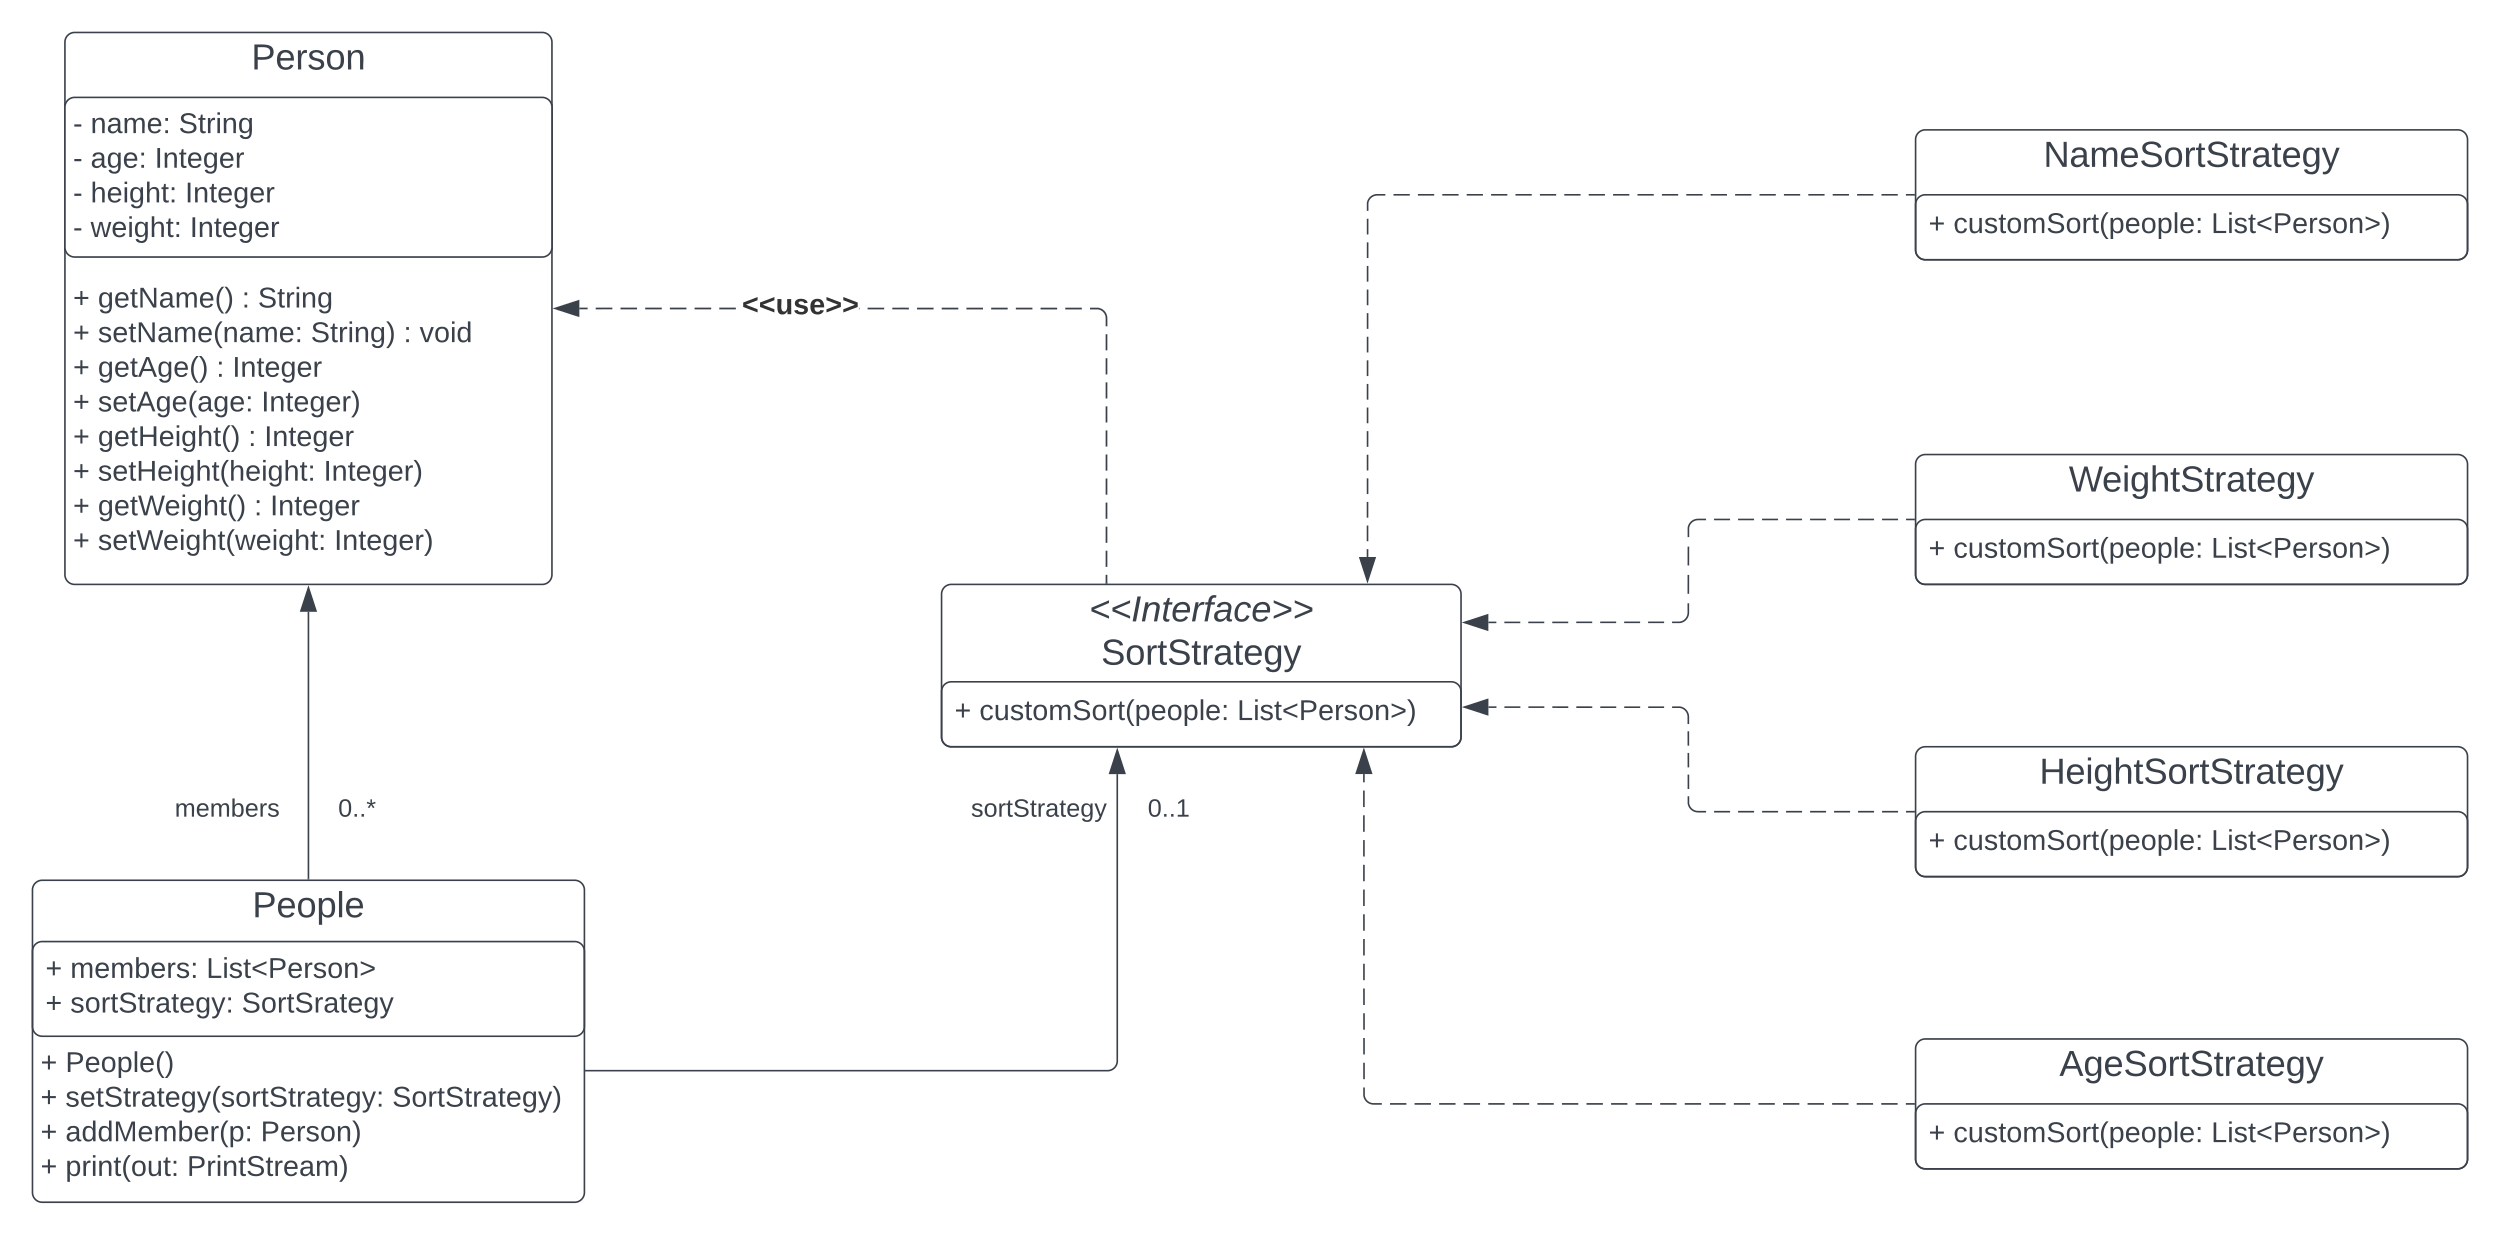 <svg xmlns="http://www.w3.org/2000/svg" xmlns:xlink="http://www.w3.org/1999/xlink" xmlns:lucid="lucid" width="1540" height="760.58"><g transform="translate(-160 -100)" lucid:page-tab-id="0_0"><path d="M0 0h1870.87v1322.83H0z" fill="#fff"/><path d="M200 166a6 6 0 0 1 6-6h288a6 6 0 0 1 6 6v86.33a6 6 0 0 1-6 6H206a6 6 0 0 1-6-6z" stroke="#3a414a" fill-opacity="0"/><path d="M200 126a6 6 0 0 1 6-6h288a6 6 0 0 1 6 6v328a6 6 0 0 1-6 6H206a6 6 0 0 1-6-6z" stroke="#3a414a" fill="#fff"/><use xlink:href="#a" transform="matrix(1,0,0,1,205,125) translate(109.846 17.778)"/><path d="M200 166a6 6 0 0 1 6-6h288a6 6 0 0 1 6 6v86.33a6 6 0 0 1-6 6H206a6 6 0 0 1-6-6z" stroke="#3a414a" fill="#fff"/><path d="M200 166a6 6 0 0 1 6-6h288a6 6 0 0 1 6 6v86.33a6 6 0 0 1-6 6H206a6 6 0 0 1-6-6z" stroke="#000" stroke-opacity="0" fill="#fff" fill-opacity="0"/><use xlink:href="#b" transform="matrix(1,0,0,1,205,165) translate(0 17.003)"/><use xlink:href="#c" transform="matrix(1,0,0,1,205,165) translate(10.815 17.003)"/><use xlink:href="#d" transform="matrix(1,0,0,1,205,165) translate(65.086 17.003)"/><use xlink:href="#b" transform="matrix(1,0,0,1,205,165) translate(0 38.337)"/><use xlink:href="#e" transform="matrix(1,0,0,1,205,165) translate(10.815 38.337)"/><use xlink:href="#f" transform="matrix(1,0,0,1,205,165) translate(50.321 38.337)"/><use xlink:href="#b" transform="matrix(1,0,0,1,205,165) translate(0 59.67)"/><use xlink:href="#g" transform="matrix(1,0,0,1,205,165) translate(10.815 59.67)"/><use xlink:href="#f" transform="matrix(1,0,0,1,205,165) translate(69.037 59.67)"/><use xlink:href="#b" transform="matrix(1,0,0,1,205,165) translate(0 81.003)"/><use xlink:href="#h" transform="matrix(1,0,0,1,205,165) translate(10.815 81.003)"/><use xlink:href="#i" transform="matrix(1,0,0,1,205,165) translate(71.951 81.003)"/><path d="M200 264.33a6 6 0 0 1 6-6h288a6 6 0 0 1 6 6v188a6 6 0 0 1-6 6H206a6 6 0 0 1-6-6z" stroke="#000" stroke-opacity="0" fill="#fff" fill-opacity="0"/><use xlink:href="#j" transform="matrix(1,0,0,1,205,263.333) translate(0 26.097)"/><use xlink:href="#k" transform="matrix(1,0,0,1,205,263.333) translate(15.309 26.097)"/><use xlink:href="#l" transform="matrix(1,0,0,1,205,263.333) translate(104 26.097)"/><use xlink:href="#d" transform="matrix(1,0,0,1,205,263.333) translate(113.877 26.097)"/><use xlink:href="#j" transform="matrix(1,0,0,1,205,263.333) translate(0 47.431)"/><use xlink:href="#m" transform="matrix(1,0,0,1,205,263.333) translate(15.309 47.431)"/><use xlink:href="#n" transform="matrix(1,0,0,1,205,263.333) translate(146.469 47.431)"/><use xlink:href="#l" transform="matrix(1,0,0,1,205,263.333) translate(203.605 47.431)"/><use xlink:href="#o" transform="matrix(1,0,0,1,205,263.333) translate(213.481 47.431)"/><use xlink:href="#j" transform="matrix(1,0,0,1,205,263.333) translate(0 68.764)"/><use xlink:href="#p" transform="matrix(1,0,0,1,205,263.333) translate(15.309 68.764)"/><use xlink:href="#l" transform="matrix(1,0,0,1,205,263.333) translate(88.296 68.764)"/><use xlink:href="#f" transform="matrix(1,0,0,1,205,263.333) translate(98.173 68.764)"/><use xlink:href="#j" transform="matrix(1,0,0,1,205,263.333) translate(0 90.097)"/><use xlink:href="#q" transform="matrix(1,0,0,1,205,263.333) translate(15.309 90.097)"/><use xlink:href="#r" transform="matrix(1,0,0,1,205,263.333) translate(116 90.097)"/><use xlink:href="#j" transform="matrix(1,0,0,1,205,263.333) translate(0 111.431)"/><use xlink:href="#s" transform="matrix(1,0,0,1,205,263.333) translate(15.309 111.431)"/><use xlink:href="#l" transform="matrix(1,0,0,1,205,263.333) translate(107.951 111.431)"/><use xlink:href="#f" transform="matrix(1,0,0,1,205,263.333) translate(117.827 111.431)"/><use xlink:href="#j" transform="matrix(1,0,0,1,205,263.333) translate(0 132.764)"/><use xlink:href="#t" transform="matrix(1,0,0,1,205,263.333) translate(15.309 132.764)"/><use xlink:href="#r" transform="matrix(1,0,0,1,205,263.333) translate(154.37 132.764)"/><use xlink:href="#j" transform="matrix(1,0,0,1,205,263.333) translate(0 154.097)"/><use xlink:href="#u" transform="matrix(1,0,0,1,205,263.333) translate(15.309 154.097)"/><use xlink:href="#l" transform="matrix(1,0,0,1,205,263.333) translate(111.556 154.097)"/><use xlink:href="#f" transform="matrix(1,0,0,1,205,263.333) translate(121.432 154.097)"/><use xlink:href="#j" transform="matrix(1,0,0,1,205,263.333) translate(0 175.431)"/><use xlink:href="#v" transform="matrix(1,0,0,1,205,263.333) translate(15.309 175.431)"/><use xlink:href="#w" transform="matrix(1,0,0,1,205,263.333) translate(160.889 175.431)"/><path d="M180 648.25a6 6 0 0 1 6-6h328a6 6 0 0 1 6 6v186.33a6 6 0 0 1-6 6H186a6 6 0 0 1-6-6z" stroke="#3a414a" fill="#fff"/><use xlink:href="#x" transform="matrix(1,0,0,1,185,647.251) translate(130.463 17.778)"/><path d="M180 686a6 6 0 0 1 6-6h328a6 6 0 0 1 6 6v46.33a6 6 0 0 1-6 6H186a6 6 0 0 1-6-6z" stroke="#3a414a" fill-opacity="0"/><use xlink:href="#j" transform="matrix(1,0,0,1,188,688) translate(0 14.389)"/><use xlink:href="#y" transform="matrix(1,0,0,1,188,688) translate(15.309 14.389)"/><use xlink:href="#z" transform="matrix(1,0,0,1,188,688) translate(99.111 14.389)"/><use xlink:href="#A" transform="matrix(1,0,0,1,188,688) translate(0 35.722)"/><use xlink:href="#B" transform="matrix(1,0,0,1,188,688) translate(15.309 35.722)"/><use xlink:href="#C" transform="matrix(1,0,0,1,188,688) translate(120.889 35.722)"/><path d="M180 744.33a6 6 0 0 1 6-6h328a6 6 0 0 1 6 6v88a6 6 0 0 1-6 6H186a6 6 0 0 1-6-6z" stroke="#000" stroke-opacity="0" fill="#fff" fill-opacity="0"/><use xlink:href="#j" transform="matrix(1,0,0,1,185,743.333) translate(0 17.035)"/><use xlink:href="#D" transform="matrix(1,0,0,1,185,743.333) translate(15.309 17.035)"/><use xlink:href="#j" transform="matrix(1,0,0,1,185,743.333) translate(0 38.368)"/><use xlink:href="#E" transform="matrix(1,0,0,1,185,743.333) translate(15.309 38.368)"/><use xlink:href="#F" transform="matrix(1,0,0,1,185,743.333) translate(216.593 38.368)"/><use xlink:href="#j" transform="matrix(1,0,0,1,185,743.333) translate(0 59.701)"/><use xlink:href="#G" transform="matrix(1,0,0,1,185,743.333) translate(15.309 59.701)"/><use xlink:href="#H" transform="matrix(1,0,0,1,185,743.333) translate(135.605 59.701)"/><use xlink:href="#j" transform="matrix(1,0,0,1,185,743.333) translate(0 81.035)"/><use xlink:href="#I" transform="matrix(1,0,0,1,185,743.333) translate(15.309 81.035)"/><use xlink:href="#J" transform="matrix(1,0,0,1,185,743.333) translate(90.222 81.035)"/><path d="M740 466a6 6 0 0 1 6-6h308a6 6 0 0 1 6 6v88a6 6 0 0 1-6 6H746a6 6 0 0 1-6-6z" stroke="#3a414a" fill="#fff"/><g><use xlink:href="#K" transform="matrix(1,0,0,1,745,465) translate(85.895 17.778)"/><use xlink:href="#L" transform="matrix(1,0,0,1,745,465) translate(93.333 44.444)"/></g><path d="M740 526a6 6 0 0 1 6-6h308a6 6 0 0 1 6 6v28a6 6 0 0 1-6 6H746a6 6 0 0 1-6-6z" stroke="#3a414a" fill-opacity="0"/><g><use xlink:href="#j" transform="matrix(1,0,0,1,748,528) translate(0 15.556)"/><use xlink:href="#M" transform="matrix(1,0,0,1,748,528) translate(15.309 15.556)"/><use xlink:href="#N" transform="matrix(1,0,0,1,748,528) translate(174.123 15.556)"/></g><path d="M1340 186a6 6 0 0 1 6-6h328a6 6 0 0 1 6 6v68a6 6 0 0 1-6 6h-328a6 6 0 0 1-6-6z" stroke="#3a414a" fill="#fff"/><g><use xlink:href="#O" transform="matrix(1,0,0,1,1345,185) translate(73.765 17.778)"/></g><path d="M1340 226a6 6 0 0 1 6-6h328a6 6 0 0 1 6 6v28a6 6 0 0 1-6 6h-328a6 6 0 0 1-6-6z" stroke="#3a414a" fill-opacity="0"/><g><use xlink:href="#j" transform="matrix(1,0,0,1,1348,228) translate(0 15.556)"/><use xlink:href="#M" transform="matrix(1,0,0,1,1348,228) translate(15.309 15.556)"/><use xlink:href="#N" transform="matrix(1,0,0,1,1348,228) translate(174.123 15.556)"/></g><path d="M1340 386a6 6 0 0 1 6-6h328a6 6 0 0 1 6 6v68a6 6 0 0 1-6 6h-328a6 6 0 0 1-6-6z" stroke="#3a414a" fill="#fff"/><g><use xlink:href="#P" transform="matrix(1,0,0,1,1345,385) translate(89.383 17.778)"/></g><path d="M1340 426a6 6 0 0 1 6-6h328a6 6 0 0 1 6 6v28a6 6 0 0 1-6 6h-328a6 6 0 0 1-6-6z" stroke="#3a414a" fill-opacity="0"/><g><use xlink:href="#j" transform="matrix(1,0,0,1,1348,428) translate(0 15.556)"/><use xlink:href="#M" transform="matrix(1,0,0,1,1348,428) translate(15.309 15.556)"/><use xlink:href="#N" transform="matrix(1,0,0,1,1348,428) translate(174.123 15.556)"/></g><path d="M1340 566a6 6 0 0 1 6-6h328a6 6 0 0 1 6 6v68a6 6 0 0 1-6 6h-328a6 6 0 0 1-6-6z" stroke="#3a414a" fill="#fff"/><g><use xlink:href="#Q" transform="matrix(1,0,0,1,1345,565) translate(71.296 17.778)"/></g><path d="M1340 606a6 6 0 0 1 6-6h328a6 6 0 0 1 6 6v28a6 6 0 0 1-6 6h-328a6 6 0 0 1-6-6z" stroke="#3a414a" fill-opacity="0"/><g><use xlink:href="#j" transform="matrix(1,0,0,1,1348,608) translate(0 15.556)"/><use xlink:href="#M" transform="matrix(1,0,0,1,1348,608) translate(15.309 15.556)"/><use xlink:href="#N" transform="matrix(1,0,0,1,1348,608) translate(174.123 15.556)"/></g><path d="M1340 746a6 6 0 0 1 6-6h328a6 6 0 0 1 6 6v68a6 6 0 0 1-6 6h-328a6 6 0 0 1-6-6z" stroke="#3a414a" fill="#fff"/><g><use xlink:href="#R" transform="matrix(1,0,0,1,1345,745) translate(83.58 17.778)"/></g><path d="M1340 786a6 6 0 0 1 6-6h328a6 6 0 0 1 6 6v28a6 6 0 0 1-6 6h-328a6 6 0 0 1-6-6z" stroke="#3a414a" fill-opacity="0"/><g><use xlink:href="#j" transform="matrix(1,0,0,1,1348,788) translate(0 15.556)"/><use xlink:href="#M" transform="matrix(1,0,0,1,1348,788) translate(15.309 15.556)"/><use xlink:href="#N" transform="matrix(1,0,0,1,1348,788) translate(174.123 15.556)"/></g><path d="M520.44 759.54h321.8a6 6 0 0 0 6-6V576.86" stroke="#3a414a" fill="none"/><path d="M520.45 760.04h-.5v-1h.5z" stroke="#3a414a" stroke-width=".05" fill="#3a414a"/><path d="M848.24 562.1l4.64 14.26h-9.27z" stroke="#3a414a" fill="#3a414a"/><path d="M350 641.3V476.84" stroke="#3a414a" fill="none"/><path d="M350.5 641.8h-1v-.53h1z" stroke="#3a414a" stroke-width=".05" fill="#3a414a"/><path d="M350 462.08l4.64 14.27h-9.28z" stroke="#3a414a" fill="#3a414a"/><path d="M842.1 459.05h-1v-4.94h1zm0-9.88h-1v-9.88h1zm0-14.82h-1v-9.9h1zm0-14.83h-1v-9.88h1zm0-14.82h-1v-9.88h1zm0-14.82h-1V380h1zm0-14.83h-1v-9.88h1zm0-14.82h-1v-9.88h1zm0-14.82h-1v-9.87h1zm0-14.8h-1v-9.9h1zm0-14.84h-1v-9.88h1zm-5.5-26.2l1 .26.94.4.87.52.8.66.65.78.54.87.38.94.23.98.1 1v4.96h-1v-4.92l-.08-.88-.2-.84-.33-.8-.46-.73-.56-.66-.66-.55-.73-.45-.8-.33-.83-.2h-5v-1zm-10.22 0v1h-10.15v-1zm-15.22 0v1H801v-1zm-15.22 0v1H785.8v-1zm-15.23 0v1h-10.14v-1zm-15.2 0v1h-10.16v-1zm-15.23 0v1h-10.15v-1zm-15.23 0v1H724.9v-1zm-15.22 0v1l-10.15-.02v-1zm-15.22-.02v1h-10.15v-1zm-15.22 0v1h-.26v-1zm-76.12-.02v1H603.1v-1zm-15.22 0v1H587.9v-1zm-15.23 0v1h-10.14v-1zm-15.2 0v1h-10.16v-1zm-15.23 0v1h-10.15v-1zm-15.23-.02v1H527v-1zm-15.22 0v1h-5.07v-1z" stroke="#3a414a" stroke-width=".05" fill="#3a414a"/><path d="M842.1 459.55h-1v-.5h1z" fill="#3a414a"/><path d="M842.12 459.58h-1.05V459h1.05zm-1-.52v.47h.95v-.47z" stroke="#3a414a" stroke-width=".05" fill="#3a414a"/><path d="M516.35 294.64L502.08 290l14.27-4.64z" fill="#3a414a"/><path d="M516.85 295.32l-16.4-5.32 16.4-5.32zM503.7 290l12.15 3.95v-7.9z" stroke="#3a414a" stroke-width=".05" fill="#3a414a"/><g><use xlink:href="#S" transform="matrix(1,0,0,1,617.069,279.333) translate(0 14.222)"/></g><path d="M1339.04 220h-5m-5.02 0H1319m-5 0h-10.03m-5 0h-10.03m-5 0h-10.03m-5 0h-10.02m-5 0h-10.03m-5 0h-10.03m-5 0h-10.03m-5.02 0h-10.03m-5 0h-10.03m-5 0h-10.03m-5.02 0h-10.02m-5 0h-10.03m-5 0h-10.03m-5 0h-10.03m-5 0h-10.03m-5 0h-10.03m-5 0h-10.02m-5 0h-10.03m-5 0h-10.03m-5 0h-10.03m-5.02 0h-5l-.95.07-.9.22-.88.35-.8.5-.72.6-.6.72-.5.8-.36.88-.22.9v4.86m0 4.85v9.7m0 4.84v9.68m-.02 4.85v9.7m0 4.84v9.7m0 4.83v9.7m0 4.84v9.7m-.02 4.84v9.7m0 4.84v9.7m0 4.84v9.7m0 4.83v9.7m0 4.83v9.7m0 4.84v9.7m-.02 4.84v9.7m0 4.84v9.7m0 4.84v4.85" stroke="#3a414a" fill="none"/><path d="M1339.54 220.5h-.52v-1h.52z" stroke="#3a414a" stroke-width=".05" fill="#3a414a"/><path d="M1002.37 457.9l-4.63-14.27h9.27z" stroke="#3a414a" fill="#3a414a"/><path d="M1339.04 420h-4.93m-4.92 0h-9.85m-4.93 0h-9.86m-4.93 0h-9.84m-4.93 0h-9.85m-4.93 0h-9.86m-4.93 0h-9.86m-4.92 0h-9.85m-4.93 0h-9.86m-4.92 0H1206l-.95.07-.92.22-.87.35-.8.5-.7.6-.63.72-.5.8-.35.88-.22.9v5.83m0 5.82l-.03 11.64m0 5.82l-.02 11.65m0 5.83v5.82l-.08.94-.22.9-.37.87-.5.8-.6.72-.7.6-.82.5-.86.35-.9.22H1190m-4.9 0l-9.86.02m-4.92 0h-9.84m-4.92 0h-9.84m-4.92 0h-9.84m-4.93.02h-9.84m-4.93 0h-9.84m-4.92.02h-9.83m-4.92 0h-4.92" stroke="#3a414a" fill="none"/><path d="M1339.54 420.5h-.52v-1h.52z" stroke="#3a414a" stroke-width=".05" fill="#3a414a"/><path d="M1062.06 483.45l14.27-4.64v9.28z" stroke="#3a414a" fill="#3a414a"/><path d="M1339.04 600h-4.93m-4.92 0h-9.85m-4.93 0h-9.85m-4.93 0h-9.85m-4.93 0H1275m-4.94 0h-9.85m-4.92 0h-9.85m-4.93 0h-9.86m-4.92 0h-9.86m-4.92 0H1206l-.93-.07-.9-.22-.88-.35-.82-.5-.7-.6-.62-.72-.5-.8-.36-.88-.22-.9v-4.46m0-4.46l-.02-8.9m0-4.44l-.02-8.9m0-4.45l-.02-8.9m0-4.44v-4.44l-.08-.94-.22-.9-.36-.88-.5-.8-.6-.72-.72-.6-.8-.5-.88-.37-.9-.22h-4.93m-4.92 0h-9.83m-4.92 0l-9.84-.02m-4.9 0h-9.85m-4.92 0H1131m-4.93 0l-9.84-.02m-4.92 0h-9.83m-4.92 0h-9.84m-4.9-.02h-4.93" stroke="#3a414a" fill="none"/><path d="M1339.54 600.5h-.52v-1h.52z" stroke="#3a414a" stroke-width=".05" fill="#3a414a"/><path d="M1062.1 535.56l14.27-4.64v9.28z" stroke="#3a414a" fill="#3a414a"/><path d="M1339.04 780H1334m-5.05 0h-10.1m-5.03 0h-10.1m-5.03 0h-10.1m-5.04 0h-10.1m-5.04 0h-10.08m-5.05 0h-10.1m-5.04 0h-10.1m-5.03 0h-10.1m-5.03 0h-10.1m-5.03 0h-10.1m-5.03 0h-10.1m-5.03 0h-10.08m-5.04 0h-10.1m-5.04 0h-10.08m-5.05 0h-10.07m-5.05 0h-10.1m-5.03 0h-10.1m-5.03 0h-10.1m-5.03 0h-10.1m-5.04 0h-10.1m-5.03 0h-10.1m-5.04 0h-5.05l-.94-.07-.9-.22-.87-.35-.8-.5-.72-.6-.6-.72-.5-.8-.36-.88-.2-.9-.02-5.1m0-5.07v-10.16m0-5.08v-10.16m0-5.08v-10.16m-.02-5.08V708.9m0-5.08v-10.16m0-5.08v-10.16m0-5.08l-.02-10.16m0-5.08v-10.16m0-5.08V632.7m0-5.08v-10.16m-.02-5.08v-10.16m0-5.08v-10.16m0-5.08v-5.08" stroke="#3a414a" fill="none"/><path d="M1339.54 780.5h-.52v-1h.52z" stroke="#3a414a" stroke-width=".05" fill="#3a414a"/><path d="M1000.15 562.06l4.64 14.26h-9.28z" stroke="#3a414a" fill="#3a414a"/><path d="M260 586a6 6 0 0 1 6-6h68a6 6 0 0 1 6 6v28a6 6 0 0 1-6 6h-68a6 6 0 0 1-6-6z" stroke="#000" stroke-opacity="0" fill="#fff" fill-opacity="0"/><g><use xlink:href="#T" transform="matrix(1,0,0,1,265,585) translate(2.657 18.069)"/></g><path d="M340 586a6 6 0 0 1 6-6h68a6 6 0 0 1 6 6v28a6 6 0 0 1-6 6h-68a6 6 0 0 1-6-6z" stroke="#000" stroke-opacity="0" fill="#fff" fill-opacity="0"/><g><use xlink:href="#U" transform="matrix(1,0,0,1,345,585) translate(23.333 18.069)"/></g><path d="M760 586a6 6 0 0 1 6-6h68a6 6 0 0 1 6 6v28a6 6 0 0 1-6 6h-68a6 6 0 0 1-6-6z" stroke="#000" stroke-opacity="0" fill="#fff" fill-opacity="0"/><g><use xlink:href="#V" transform="matrix(1,0,0,1,765,585) translate(-6.87 18.111)"/></g><path d="M840 586a6 6 0 0 1 6-6h68a6 6 0 0 1 6 6v28a6 6 0 0 1-6 6h-68a6 6 0 0 1-6-6z" stroke="#000" stroke-opacity="0" fill="#fff" fill-opacity="0"/><g><use xlink:href="#W" transform="matrix(1,0,0,1,845,585) translate(22.037 18.069)"/></g><defs><path fill="#3a414a" d="M30-248c87 1 191-15 191 75 0 78-77 80-158 76V0H30v-248zm33 125c57 0 124 11 124-50 0-59-68-47-124-48v98" id="X"/><path fill="#3a414a" d="M100-194c63 0 86 42 84 106H49c0 40 14 67 53 68 26 1 43-12 49-29l28 8c-11 28-37 45-77 45C44 4 14-33 15-96c1-61 26-98 85-98zm52 81c6-60-76-77-97-28-3 7-6 17-6 28h103" id="Y"/><path fill="#3a414a" d="M114-163C36-179 61-72 57 0H25l-1-190h30c1 12-1 29 2 39 6-27 23-49 58-41v29" id="Z"/><path fill="#3a414a" d="M135-143c-3-34-86-38-87 0 15 53 115 12 119 90S17 21 10-45l28-5c4 36 97 45 98 0-10-56-113-15-118-90-4-57 82-63 122-42 12 7 21 19 24 35" id="aa"/><path fill="#3a414a" d="M100-194c62-1 85 37 85 99 1 63-27 99-86 99S16-35 15-95c0-66 28-99 85-99zM99-20c44 1 53-31 53-75 0-43-8-75-51-75s-53 32-53 75 10 74 51 75" id="ab"/><path fill="#3a414a" d="M117-194c89-4 53 116 60 194h-32v-121c0-31-8-49-39-48C34-167 62-67 57 0H25l-1-190h30c1 10-1 24 2 32 11-22 29-35 61-36" id="ac"/><g id="a"><use transform="matrix(0.062,0,0,0.062,0,0)" xlink:href="#X"/><use transform="matrix(0.062,0,0,0.062,14.815,0)" xlink:href="#Y"/><use transform="matrix(0.062,0,0,0.062,27.16,0)" xlink:href="#Z"/><use transform="matrix(0.062,0,0,0.062,34.506,0)" xlink:href="#aa"/><use transform="matrix(0.062,0,0,0.062,45.617,0)" xlink:href="#ab"/><use transform="matrix(0.062,0,0,0.062,57.963,0)" xlink:href="#ac"/></g><path fill="#3a414a" d="M16-82v-28h88v28H16" id="ad"/><use transform="matrix(0.049,0,0,0.049,0,0)" xlink:href="#ad" id="b"/><path fill="#3a414a" d="M141-36C126-15 110 5 73 4 37 3 15-17 15-53c-1-64 63-63 125-63 3-35-9-54-41-54-24 1-41 7-42 31l-33-3c5-37 33-52 76-52 45 0 72 20 72 64v82c-1 20 7 32 28 27v20c-31 9-61-2-59-35zM48-53c0 20 12 33 32 33 41-3 63-29 60-74-43 2-92-5-92 41" id="ae"/><path fill="#3a414a" d="M210-169c-67 3-38 105-44 169h-31v-121c0-29-5-50-35-48C34-165 62-65 56 0H25l-1-190h30c1 10-1 24 2 32 10-44 99-50 107 0 11-21 27-35 58-36 85-2 47 119 55 194h-31v-121c0-29-5-49-35-48" id="af"/><path fill="#3a414a" d="M33-154v-36h34v36H33zM33 0v-36h34V0H33" id="ag"/><g id="c"><use transform="matrix(0.049,0,0,0.049,0,0)" xlink:href="#ac"/><use transform="matrix(0.049,0,0,0.049,9.877,0)" xlink:href="#ae"/><use transform="matrix(0.049,0,0,0.049,19.753,0)" xlink:href="#af"/><use transform="matrix(0.049,0,0,0.049,34.519,0)" xlink:href="#Y"/><use transform="matrix(0.049,0,0,0.049,44.395,0)" xlink:href="#ag"/></g><path fill="#3a414a" d="M185-189c-5-48-123-54-124 2 14 75 158 14 163 119 3 78-121 87-175 55-17-10-28-26-33-46l33-7c5 56 141 63 141-1 0-78-155-14-162-118-5-82 145-84 179-34 5 7 8 16 11 25" id="ah"/><path fill="#3a414a" d="M59-47c-2 24 18 29 38 22v24C64 9 27 4 27-40v-127H5v-23h24l9-43h21v43h35v23H59v120" id="ai"/><path fill="#3a414a" d="M24-231v-30h32v30H24zM24 0v-190h32V0H24" id="aj"/><path fill="#3a414a" d="M177-190C167-65 218 103 67 71c-23-6-38-20-44-43l32-5c15 47 100 32 89-28v-30C133-14 115 1 83 1 29 1 15-40 15-95c0-56 16-97 71-98 29-1 48 16 59 35 1-10 0-23 2-32h30zM94-22c36 0 50-32 50-73 0-42-14-75-50-75-39 0-46 34-46 75s6 73 46 73" id="ak"/><g id="d"><use transform="matrix(0.049,0,0,0.049,0,0)" xlink:href="#ah"/><use transform="matrix(0.049,0,0,0.049,11.852,0)" xlink:href="#ai"/><use transform="matrix(0.049,0,0,0.049,16.79,0)" xlink:href="#Z"/><use transform="matrix(0.049,0,0,0.049,22.667,0)" xlink:href="#aj"/><use transform="matrix(0.049,0,0,0.049,26.568,0)" xlink:href="#ac"/><use transform="matrix(0.049,0,0,0.049,36.444,0)" xlink:href="#ak"/></g><g id="e"><use transform="matrix(0.049,0,0,0.049,0,0)" xlink:href="#ae"/><use transform="matrix(0.049,0,0,0.049,9.877,0)" xlink:href="#ak"/><use transform="matrix(0.049,0,0,0.049,19.753,0)" xlink:href="#Y"/><use transform="matrix(0.049,0,0,0.049,29.63,0)" xlink:href="#ag"/></g><path fill="#3a414a" d="M33 0v-248h34V0H33" id="al"/><g id="f"><use transform="matrix(0.049,0,0,0.049,0,0)" xlink:href="#al"/><use transform="matrix(0.049,0,0,0.049,4.938,0)" xlink:href="#ac"/><use transform="matrix(0.049,0,0,0.049,14.815,0)" xlink:href="#ai"/><use transform="matrix(0.049,0,0,0.049,19.753,0)" xlink:href="#Y"/><use transform="matrix(0.049,0,0,0.049,29.63,0)" xlink:href="#ak"/><use transform="matrix(0.049,0,0,0.049,39.506,0)" xlink:href="#Y"/><use transform="matrix(0.049,0,0,0.049,49.383,0)" xlink:href="#Z"/></g><path fill="#3a414a" d="M106-169C34-169 62-67 57 0H25v-261h32l-1 103c12-21 28-36 61-36 89 0 53 116 60 194h-32v-121c2-32-8-49-39-48" id="am"/><g id="g"><use transform="matrix(0.049,0,0,0.049,0,0)" xlink:href="#am"/><use transform="matrix(0.049,0,0,0.049,9.877,0)" xlink:href="#Y"/><use transform="matrix(0.049,0,0,0.049,19.753,0)" xlink:href="#aj"/><use transform="matrix(0.049,0,0,0.049,23.654,0)" xlink:href="#ak"/><use transform="matrix(0.049,0,0,0.049,33.531,0)" xlink:href="#am"/><use transform="matrix(0.049,0,0,0.049,43.407,0)" xlink:href="#ai"/><use transform="matrix(0.049,0,0,0.049,48.346,0)" xlink:href="#ag"/></g><path fill="#3a414a" d="M206 0h-36l-40-164L89 0H53L-1-190h32L70-26l43-164h34l41 164 42-164h31" id="an"/><g id="h"><use transform="matrix(0.049,0,0,0.049,0,0)" xlink:href="#an"/><use transform="matrix(0.049,0,0,0.049,12.79,0)" xlink:href="#Y"/><use transform="matrix(0.049,0,0,0.049,22.667,0)" xlink:href="#aj"/><use transform="matrix(0.049,0,0,0.049,26.568,0)" xlink:href="#ak"/><use transform="matrix(0.049,0,0,0.049,36.444,0)" xlink:href="#am"/><use transform="matrix(0.049,0,0,0.049,46.321,0)" xlink:href="#ai"/><use transform="matrix(0.049,0,0,0.049,51.259,0)" xlink:href="#ag"/></g><g id="i"><use transform="matrix(0.049,0,0,0.049,0,0)" xlink:href="#al"/><use transform="matrix(0.049,0,0,0.049,4.938,0)" xlink:href="#ac"/><use transform="matrix(0.049,0,0,0.049,14.815,0)" xlink:href="#ai"/><use transform="matrix(0.049,0,0,0.049,19.753,0)" xlink:href="#Y"/><use transform="matrix(0.049,0,0,0.049,29.63,0)" xlink:href="#ak"/><use transform="matrix(0.049,0,0,0.049,39.506,0)" xlink:href="#Y"/><use transform="matrix(0.049,0,0,0.049,49.383,0)" xlink:href="#Z"/></g><path fill="#3a414a" d="M118-107v75H92v-75H18v-26h74v-75h26v75h74v26h-74" id="ao"/><use transform="matrix(0.049,0,0,0.049,0,0)" xlink:href="#ao" id="j"/><path fill="#3a414a" d="M190 0L58-211 59 0H30v-248h39L202-35l-2-213h31V0h-41" id="ap"/><path fill="#3a414a" d="M87 75C49 33 22-17 22-94c0-76 28-126 65-167h31c-38 41-64 92-64 168S80 34 118 75H87" id="aq"/><path fill="#3a414a" d="M33-261c38 41 65 92 65 168S71 34 33 75H2C39 34 66-17 66-93S39-220 2-261h31" id="ar"/><g id="k"><use transform="matrix(0.049,0,0,0.049,0,0)" xlink:href="#ak"/><use transform="matrix(0.049,0,0,0.049,9.877,0)" xlink:href="#Y"/><use transform="matrix(0.049,0,0,0.049,19.753,0)" xlink:href="#ai"/><use transform="matrix(0.049,0,0,0.049,24.691,0)" xlink:href="#ap"/><use transform="matrix(0.049,0,0,0.049,37.481,0)" xlink:href="#ae"/><use transform="matrix(0.049,0,0,0.049,47.358,0)" xlink:href="#af"/><use transform="matrix(0.049,0,0,0.049,62.123,0)" xlink:href="#Y"/><use transform="matrix(0.049,0,0,0.049,72,0)" xlink:href="#aq"/><use transform="matrix(0.049,0,0,0.049,77.877,0)" xlink:href="#ar"/></g><use transform="matrix(0.049,0,0,0.049,0,0)" xlink:href="#ag" id="l"/><g id="m"><use transform="matrix(0.049,0,0,0.049,0,0)" xlink:href="#aa"/><use transform="matrix(0.049,0,0,0.049,8.889,0)" xlink:href="#Y"/><use transform="matrix(0.049,0,0,0.049,18.765,0)" xlink:href="#ai"/><use transform="matrix(0.049,0,0,0.049,23.704,0)" xlink:href="#ap"/><use transform="matrix(0.049,0,0,0.049,36.494,0)" xlink:href="#ae"/><use transform="matrix(0.049,0,0,0.049,46.37,0)" xlink:href="#af"/><use transform="matrix(0.049,0,0,0.049,61.136,0)" xlink:href="#Y"/><use transform="matrix(0.049,0,0,0.049,71.012,0)" xlink:href="#aq"/><use transform="matrix(0.049,0,0,0.049,76.889,0)" xlink:href="#ac"/><use transform="matrix(0.049,0,0,0.049,86.765,0)" xlink:href="#ae"/><use transform="matrix(0.049,0,0,0.049,96.642,0)" xlink:href="#af"/><use transform="matrix(0.049,0,0,0.049,111.407,0)" xlink:href="#Y"/><use transform="matrix(0.049,0,0,0.049,121.284,0)" xlink:href="#ag"/></g><g id="n"><use transform="matrix(0.049,0,0,0.049,0,0)" xlink:href="#ah"/><use transform="matrix(0.049,0,0,0.049,11.852,0)" xlink:href="#ai"/><use transform="matrix(0.049,0,0,0.049,16.79,0)" xlink:href="#Z"/><use transform="matrix(0.049,0,0,0.049,22.667,0)" xlink:href="#aj"/><use transform="matrix(0.049,0,0,0.049,26.568,0)" xlink:href="#ac"/><use transform="matrix(0.049,0,0,0.049,36.444,0)" xlink:href="#ak"/><use transform="matrix(0.049,0,0,0.049,46.321,0)" xlink:href="#ar"/></g><path fill="#3a414a" d="M108 0H70L1-190h34L89-25l56-165h34" id="as"/><path fill="#3a414a" d="M85-194c31 0 48 13 60 33l-1-100h32l1 261h-30c-2-10 0-23-3-31C134-8 116 4 85 4 32 4 16-35 15-94c0-66 23-100 70-100zm9 24c-40 0-46 34-46 75 0 40 6 74 45 74 42 0 51-32 51-76 0-42-9-74-50-73" id="at"/><g id="o"><use transform="matrix(0.049,0,0,0.049,0,0)" xlink:href="#as"/><use transform="matrix(0.049,0,0,0.049,8.889,0)" xlink:href="#ab"/><use transform="matrix(0.049,0,0,0.049,18.765,0)" xlink:href="#aj"/><use transform="matrix(0.049,0,0,0.049,22.667,0)" xlink:href="#at"/></g><path fill="#3a414a" d="M205 0l-28-72H64L36 0H1l101-248h38L239 0h-34zm-38-99l-47-123c-12 45-31 82-46 123h93" id="au"/><g id="p"><use transform="matrix(0.049,0,0,0.049,0,0)" xlink:href="#ak"/><use transform="matrix(0.049,0,0,0.049,9.877,0)" xlink:href="#Y"/><use transform="matrix(0.049,0,0,0.049,19.753,0)" xlink:href="#ai"/><use transform="matrix(0.049,0,0,0.049,24.691,0)" xlink:href="#au"/><use transform="matrix(0.049,0,0,0.049,36.543,0)" xlink:href="#ak"/><use transform="matrix(0.049,0,0,0.049,46.42,0)" xlink:href="#Y"/><use transform="matrix(0.049,0,0,0.049,56.296,0)" xlink:href="#aq"/><use transform="matrix(0.049,0,0,0.049,62.173,0)" xlink:href="#ar"/></g><g id="q"><use transform="matrix(0.049,0,0,0.049,0,0)" xlink:href="#aa"/><use transform="matrix(0.049,0,0,0.049,8.889,0)" xlink:href="#Y"/><use transform="matrix(0.049,0,0,0.049,18.765,0)" xlink:href="#ai"/><use transform="matrix(0.049,0,0,0.049,23.704,0)" xlink:href="#au"/><use transform="matrix(0.049,0,0,0.049,35.556,0)" xlink:href="#ak"/><use transform="matrix(0.049,0,0,0.049,45.432,0)" xlink:href="#Y"/><use transform="matrix(0.049,0,0,0.049,55.309,0)" xlink:href="#aq"/><use transform="matrix(0.049,0,0,0.049,61.185,0)" xlink:href="#ae"/><use transform="matrix(0.049,0,0,0.049,71.062,0)" xlink:href="#ak"/><use transform="matrix(0.049,0,0,0.049,80.938,0)" xlink:href="#Y"/><use transform="matrix(0.049,0,0,0.049,90.815,0)" xlink:href="#ag"/></g><g id="r"><use transform="matrix(0.049,0,0,0.049,0,0)" xlink:href="#al"/><use transform="matrix(0.049,0,0,0.049,4.938,0)" xlink:href="#ac"/><use transform="matrix(0.049,0,0,0.049,14.815,0)" xlink:href="#ai"/><use transform="matrix(0.049,0,0,0.049,19.753,0)" xlink:href="#Y"/><use transform="matrix(0.049,0,0,0.049,29.63,0)" xlink:href="#ak"/><use transform="matrix(0.049,0,0,0.049,39.506,0)" xlink:href="#Y"/><use transform="matrix(0.049,0,0,0.049,49.383,0)" xlink:href="#Z"/><use transform="matrix(0.049,0,0,0.049,55.259,0)" xlink:href="#ar"/></g><path fill="#3a414a" d="M197 0v-115H63V0H30v-248h33v105h134v-105h34V0h-34" id="av"/><g id="s"><use transform="matrix(0.049,0,0,0.049,0,0)" xlink:href="#ak"/><use transform="matrix(0.049,0,0,0.049,9.877,0)" xlink:href="#Y"/><use transform="matrix(0.049,0,0,0.049,19.753,0)" xlink:href="#ai"/><use transform="matrix(0.049,0,0,0.049,24.691,0)" xlink:href="#av"/><use transform="matrix(0.049,0,0,0.049,37.481,0)" xlink:href="#Y"/><use transform="matrix(0.049,0,0,0.049,47.358,0)" xlink:href="#aj"/><use transform="matrix(0.049,0,0,0.049,51.259,0)" xlink:href="#ak"/><use transform="matrix(0.049,0,0,0.049,61.136,0)" xlink:href="#am"/><use transform="matrix(0.049,0,0,0.049,71.012,0)" xlink:href="#ai"/><use transform="matrix(0.049,0,0,0.049,75.951,0)" xlink:href="#aq"/><use transform="matrix(0.049,0,0,0.049,81.827,0)" xlink:href="#ar"/></g><g id="t"><use transform="matrix(0.049,0,0,0.049,0,0)" xlink:href="#aa"/><use transform="matrix(0.049,0,0,0.049,8.889,0)" xlink:href="#Y"/><use transform="matrix(0.049,0,0,0.049,18.765,0)" xlink:href="#ai"/><use transform="matrix(0.049,0,0,0.049,23.704,0)" xlink:href="#av"/><use transform="matrix(0.049,0,0,0.049,36.494,0)" xlink:href="#Y"/><use transform="matrix(0.049,0,0,0.049,46.37,0)" xlink:href="#aj"/><use transform="matrix(0.049,0,0,0.049,50.272,0)" xlink:href="#ak"/><use transform="matrix(0.049,0,0,0.049,60.148,0)" xlink:href="#am"/><use transform="matrix(0.049,0,0,0.049,70.025,0)" xlink:href="#ai"/><use transform="matrix(0.049,0,0,0.049,74.963,0)" xlink:href="#aq"/><use transform="matrix(0.049,0,0,0.049,80.84,0)" xlink:href="#am"/><use transform="matrix(0.049,0,0,0.049,90.716,0)" xlink:href="#Y"/><use transform="matrix(0.049,0,0,0.049,100.593,0)" xlink:href="#aj"/><use transform="matrix(0.049,0,0,0.049,104.494,0)" xlink:href="#ak"/><use transform="matrix(0.049,0,0,0.049,114.37,0)" xlink:href="#am"/><use transform="matrix(0.049,0,0,0.049,124.247,0)" xlink:href="#ai"/><use transform="matrix(0.049,0,0,0.049,129.185,0)" xlink:href="#ag"/></g><path fill="#3a414a" d="M266 0h-40l-56-210L115 0H75L2-248h35L96-30l15-64 43-154h32l59 218 59-218h35" id="aw"/><g id="u"><use transform="matrix(0.049,0,0,0.049,0,0)" xlink:href="#ak"/><use transform="matrix(0.049,0,0,0.049,9.877,0)" xlink:href="#Y"/><use transform="matrix(0.049,0,0,0.049,19.753,0)" xlink:href="#ai"/><use transform="matrix(0.049,0,0,0.049,24.691,0)" xlink:href="#aw"/><use transform="matrix(0.049,0,0,0.049,41.086,0)" xlink:href="#Y"/><use transform="matrix(0.049,0,0,0.049,50.963,0)" xlink:href="#aj"/><use transform="matrix(0.049,0,0,0.049,54.864,0)" xlink:href="#ak"/><use transform="matrix(0.049,0,0,0.049,64.741,0)" xlink:href="#am"/><use transform="matrix(0.049,0,0,0.049,74.617,0)" xlink:href="#ai"/><use transform="matrix(0.049,0,0,0.049,79.556,0)" xlink:href="#aq"/><use transform="matrix(0.049,0,0,0.049,85.432,0)" xlink:href="#ar"/></g><g id="v"><use transform="matrix(0.049,0,0,0.049,0,0)" xlink:href="#aa"/><use transform="matrix(0.049,0,0,0.049,8.889,0)" xlink:href="#Y"/><use transform="matrix(0.049,0,0,0.049,18.765,0)" xlink:href="#ai"/><use transform="matrix(0.049,0,0,0.049,23.704,0)" xlink:href="#aw"/><use transform="matrix(0.049,0,0,0.049,40.099,0)" xlink:href="#Y"/><use transform="matrix(0.049,0,0,0.049,49.975,0)" xlink:href="#aj"/><use transform="matrix(0.049,0,0,0.049,53.877,0)" xlink:href="#ak"/><use transform="matrix(0.049,0,0,0.049,63.753,0)" xlink:href="#am"/><use transform="matrix(0.049,0,0,0.049,73.63,0)" xlink:href="#ai"/><use transform="matrix(0.049,0,0,0.049,78.568,0)" xlink:href="#aq"/><use transform="matrix(0.049,0,0,0.049,84.444,0)" xlink:href="#an"/><use transform="matrix(0.049,0,0,0.049,97.235,0)" xlink:href="#Y"/><use transform="matrix(0.049,0,0,0.049,107.111,0)" xlink:href="#aj"/><use transform="matrix(0.049,0,0,0.049,111.012,0)" xlink:href="#ak"/><use transform="matrix(0.049,0,0,0.049,120.889,0)" xlink:href="#am"/><use transform="matrix(0.049,0,0,0.049,130.765,0)" xlink:href="#ai"/><use transform="matrix(0.049,0,0,0.049,135.704,0)" xlink:href="#ag"/></g><g id="w"><use transform="matrix(0.049,0,0,0.049,0,0)" xlink:href="#al"/><use transform="matrix(0.049,0,0,0.049,4.938,0)" xlink:href="#ac"/><use transform="matrix(0.049,0,0,0.049,14.815,0)" xlink:href="#ai"/><use transform="matrix(0.049,0,0,0.049,19.753,0)" xlink:href="#Y"/><use transform="matrix(0.049,0,0,0.049,29.63,0)" xlink:href="#ak"/><use transform="matrix(0.049,0,0,0.049,39.506,0)" xlink:href="#Y"/><use transform="matrix(0.049,0,0,0.049,49.383,0)" xlink:href="#Z"/><use transform="matrix(0.049,0,0,0.049,55.259,0)" xlink:href="#ar"/></g><path fill="#3a414a" d="M115-194c55 1 70 41 70 98S169 2 115 4C84 4 66-9 55-30l1 105H24l-1-265h31l2 30c10-21 28-34 59-34zm-8 174c40 0 45-34 45-75s-6-73-45-74c-42 0-51 32-51 76 0 43 10 73 51 73" id="ax"/><path fill="#3a414a" d="M24 0v-261h32V0H24" id="ay"/><g id="x"><use transform="matrix(0.062,0,0,0.062,0,0)" xlink:href="#X"/><use transform="matrix(0.062,0,0,0.062,14.815,0)" xlink:href="#Y"/><use transform="matrix(0.062,0,0,0.062,27.16,0)" xlink:href="#ab"/><use transform="matrix(0.062,0,0,0.062,39.506,0)" xlink:href="#ax"/><use transform="matrix(0.062,0,0,0.062,51.852,0)" xlink:href="#ay"/><use transform="matrix(0.062,0,0,0.062,56.728,0)" xlink:href="#Y"/></g><path fill="#3a414a" d="M115-194c53 0 69 39 70 98 0 66-23 100-70 100C84 3 66-7 56-30L54 0H23l1-261h32v101c10-23 28-34 59-34zm-8 174c40 0 45-34 45-75 0-40-5-75-45-74-42 0-51 32-51 76 0 43 10 73 51 73" id="az"/><g id="y"><use transform="matrix(0.049,0,0,0.049,0,0)" xlink:href="#af"/><use transform="matrix(0.049,0,0,0.049,14.765,0)" xlink:href="#Y"/><use transform="matrix(0.049,0,0,0.049,24.642,0)" xlink:href="#af"/><use transform="matrix(0.049,0,0,0.049,39.407,0)" xlink:href="#az"/><use transform="matrix(0.049,0,0,0.049,49.284,0)" xlink:href="#Y"/><use transform="matrix(0.049,0,0,0.049,59.16,0)" xlink:href="#Z"/><use transform="matrix(0.049,0,0,0.049,65.037,0)" xlink:href="#aa"/><use transform="matrix(0.049,0,0,0.049,73.926,0)" xlink:href="#ag"/></g><path fill="#3a414a" d="M30 0v-248h33v221h125V0H30" id="aA"/><path fill="#3a414a" d="M18-100v-36l175-74v27L42-118l151 64v27" id="aB"/><path fill="#3a414a" d="M18-27v-27l151-64-151-65v-27l175 74v36" id="aC"/><g id="z"><use transform="matrix(0.049,0,0,0.049,0,0)" xlink:href="#aA"/><use transform="matrix(0.049,0,0,0.049,9.877,0)" xlink:href="#aj"/><use transform="matrix(0.049,0,0,0.049,13.778,0)" xlink:href="#aa"/><use transform="matrix(0.049,0,0,0.049,22.667,0)" xlink:href="#ai"/><use transform="matrix(0.049,0,0,0.049,27.605,0)" xlink:href="#aB"/><use transform="matrix(0.049,0,0,0.049,37.975,0)" xlink:href="#X"/><use transform="matrix(0.049,0,0,0.049,49.827,0)" xlink:href="#Y"/><use transform="matrix(0.049,0,0,0.049,59.704,0)" xlink:href="#Z"/><use transform="matrix(0.049,0,0,0.049,65.58,0)" xlink:href="#aa"/><use transform="matrix(0.049,0,0,0.049,74.469,0)" xlink:href="#ab"/><use transform="matrix(0.049,0,0,0.049,84.346,0)" xlink:href="#ac"/><use transform="matrix(0.049,0,0,0.049,94.222,0)" xlink:href="#aC"/></g><use transform="matrix(0.049,0,0,0.049,0,0)" xlink:href="#ao" id="A"/><path fill="#3a414a" d="M179-190L93 31C79 59 56 82 12 73V49c39 6 53-20 64-50L1-190h34L92-34l54-156h33" id="aD"/><g id="B"><use transform="matrix(0.049,0,0,0.049,0,0)" xlink:href="#aa"/><use transform="matrix(0.049,0,0,0.049,8.889,0)" xlink:href="#ab"/><use transform="matrix(0.049,0,0,0.049,18.765,0)" xlink:href="#Z"/><use transform="matrix(0.049,0,0,0.049,24.642,0)" xlink:href="#ai"/><use transform="matrix(0.049,0,0,0.049,29.58,0)" xlink:href="#ah"/><use transform="matrix(0.049,0,0,0.049,41.432,0)" xlink:href="#ai"/><use transform="matrix(0.049,0,0,0.049,46.37,0)" xlink:href="#Z"/><use transform="matrix(0.049,0,0,0.049,52.247,0)" xlink:href="#ae"/><use transform="matrix(0.049,0,0,0.049,62.123,0)" xlink:href="#ai"/><use transform="matrix(0.049,0,0,0.049,67.062,0)" xlink:href="#Y"/><use transform="matrix(0.049,0,0,0.049,76.938,0)" xlink:href="#ak"/><use transform="matrix(0.049,0,0,0.049,86.815,0)" xlink:href="#aD"/><use transform="matrix(0.049,0,0,0.049,95.704,0)" xlink:href="#ag"/></g><g id="C"><use transform="matrix(0.049,0,0,0.049,0,0)" xlink:href="#ah"/><use transform="matrix(0.049,0,0,0.049,11.852,0)" xlink:href="#ab"/><use transform="matrix(0.049,0,0,0.049,21.728,0)" xlink:href="#Z"/><use transform="matrix(0.049,0,0,0.049,27.605,0)" xlink:href="#ai"/><use transform="matrix(0.049,0,0,0.049,32.543,0)" xlink:href="#ah"/><use transform="matrix(0.049,0,0,0.049,44.395,0)" xlink:href="#Z"/><use transform="matrix(0.049,0,0,0.049,50.272,0)" xlink:href="#ae"/><use transform="matrix(0.049,0,0,0.049,60.148,0)" xlink:href="#ai"/><use transform="matrix(0.049,0,0,0.049,65.086,0)" xlink:href="#Y"/><use transform="matrix(0.049,0,0,0.049,74.963,0)" xlink:href="#ak"/><use transform="matrix(0.049,0,0,0.049,84.84,0)" xlink:href="#aD"/></g><g id="D"><use transform="matrix(0.049,0,0,0.049,0,0)" xlink:href="#X"/><use transform="matrix(0.049,0,0,0.049,11.852,0)" xlink:href="#Y"/><use transform="matrix(0.049,0,0,0.049,21.728,0)" xlink:href="#ab"/><use transform="matrix(0.049,0,0,0.049,31.605,0)" xlink:href="#ax"/><use transform="matrix(0.049,0,0,0.049,41.481,0)" xlink:href="#ay"/><use transform="matrix(0.049,0,0,0.049,45.383,0)" xlink:href="#Y"/><use transform="matrix(0.049,0,0,0.049,55.259,0)" xlink:href="#aq"/><use transform="matrix(0.049,0,0,0.049,61.136,0)" xlink:href="#ar"/></g><g id="E"><use transform="matrix(0.049,0,0,0.049,0,0)" xlink:href="#aa"/><use transform="matrix(0.049,0,0,0.049,8.889,0)" xlink:href="#Y"/><use transform="matrix(0.049,0,0,0.049,18.765,0)" xlink:href="#ai"/><use transform="matrix(0.049,0,0,0.049,23.704,0)" xlink:href="#ah"/><use transform="matrix(0.049,0,0,0.049,35.556,0)" xlink:href="#ai"/><use transform="matrix(0.049,0,0,0.049,40.494,0)" xlink:href="#Z"/><use transform="matrix(0.049,0,0,0.049,46.37,0)" xlink:href="#ae"/><use transform="matrix(0.049,0,0,0.049,56.247,0)" xlink:href="#ai"/><use transform="matrix(0.049,0,0,0.049,61.185,0)" xlink:href="#Y"/><use transform="matrix(0.049,0,0,0.049,71.062,0)" xlink:href="#ak"/><use transform="matrix(0.049,0,0,0.049,80.938,0)" xlink:href="#aD"/><use transform="matrix(0.049,0,0,0.049,89.827,0)" xlink:href="#aq"/><use transform="matrix(0.049,0,0,0.049,95.704,0)" xlink:href="#aa"/><use transform="matrix(0.049,0,0,0.049,104.593,0)" xlink:href="#ab"/><use transform="matrix(0.049,0,0,0.049,114.469,0)" xlink:href="#Z"/><use transform="matrix(0.049,0,0,0.049,120.346,0)" xlink:href="#ai"/><use transform="matrix(0.049,0,0,0.049,125.284,0)" xlink:href="#ah"/><use transform="matrix(0.049,0,0,0.049,137.136,0)" xlink:href="#ai"/><use transform="matrix(0.049,0,0,0.049,142.074,0)" xlink:href="#Z"/><use transform="matrix(0.049,0,0,0.049,147.951,0)" xlink:href="#ae"/><use transform="matrix(0.049,0,0,0.049,157.827,0)" xlink:href="#ai"/><use transform="matrix(0.049,0,0,0.049,162.765,0)" xlink:href="#Y"/><use transform="matrix(0.049,0,0,0.049,172.642,0)" xlink:href="#ak"/><use transform="matrix(0.049,0,0,0.049,182.519,0)" xlink:href="#aD"/><use transform="matrix(0.049,0,0,0.049,191.407,0)" xlink:href="#ag"/></g><g id="F"><use transform="matrix(0.049,0,0,0.049,0,0)" xlink:href="#ah"/><use transform="matrix(0.049,0,0,0.049,11.852,0)" xlink:href="#ab"/><use transform="matrix(0.049,0,0,0.049,21.728,0)" xlink:href="#Z"/><use transform="matrix(0.049,0,0,0.049,27.605,0)" xlink:href="#ai"/><use transform="matrix(0.049,0,0,0.049,32.543,0)" xlink:href="#ah"/><use transform="matrix(0.049,0,0,0.049,44.395,0)" xlink:href="#ai"/><use transform="matrix(0.049,0,0,0.049,49.333,0)" xlink:href="#Z"/><use transform="matrix(0.049,0,0,0.049,55.21,0)" xlink:href="#ae"/><use transform="matrix(0.049,0,0,0.049,65.086,0)" xlink:href="#ai"/><use transform="matrix(0.049,0,0,0.049,70.025,0)" xlink:href="#Y"/><use transform="matrix(0.049,0,0,0.049,79.901,0)" xlink:href="#ak"/><use transform="matrix(0.049,0,0,0.049,89.778,0)" xlink:href="#aD"/><use transform="matrix(0.049,0,0,0.049,98.667,0)" xlink:href="#ar"/></g><path fill="#3a414a" d="M240 0l2-218c-23 76-54 145-80 218h-23L58-218 59 0H30v-248h44l77 211c21-75 51-140 76-211h43V0h-30" id="aE"/><g id="G"><use transform="matrix(0.049,0,0,0.049,0,0)" xlink:href="#ae"/><use transform="matrix(0.049,0,0,0.049,9.877,0)" xlink:href="#at"/><use transform="matrix(0.049,0,0,0.049,19.753,0)" xlink:href="#at"/><use transform="matrix(0.049,0,0,0.049,29.63,0)" xlink:href="#aE"/><use transform="matrix(0.049,0,0,0.049,44.395,0)" xlink:href="#Y"/><use transform="matrix(0.049,0,0,0.049,54.272,0)" xlink:href="#af"/><use transform="matrix(0.049,0,0,0.049,69.037,0)" xlink:href="#az"/><use transform="matrix(0.049,0,0,0.049,78.914,0)" xlink:href="#Y"/><use transform="matrix(0.049,0,0,0.049,88.79,0)" xlink:href="#Z"/><use transform="matrix(0.049,0,0,0.049,94.667,0)" xlink:href="#aq"/><use transform="matrix(0.049,0,0,0.049,100.543,0)" xlink:href="#ax"/><use transform="matrix(0.049,0,0,0.049,110.42,0)" xlink:href="#ag"/></g><g id="H"><use transform="matrix(0.049,0,0,0.049,0,0)" xlink:href="#X"/><use transform="matrix(0.049,0,0,0.049,11.852,0)" xlink:href="#Y"/><use transform="matrix(0.049,0,0,0.049,21.728,0)" xlink:href="#Z"/><use transform="matrix(0.049,0,0,0.049,27.605,0)" xlink:href="#aa"/><use transform="matrix(0.049,0,0,0.049,36.494,0)" xlink:href="#ab"/><use transform="matrix(0.049,0,0,0.049,46.37,0)" xlink:href="#ac"/><use transform="matrix(0.049,0,0,0.049,56.247,0)" xlink:href="#ar"/></g><path fill="#3a414a" d="M84 4C-5 8 30-112 23-190h32v120c0 31 7 50 39 49 72-2 45-101 50-169h31l1 190h-30c-1-10 1-25-2-33-11 22-28 36-60 37" id="aF"/><g id="I"><use transform="matrix(0.049,0,0,0.049,0,0)" xlink:href="#ax"/><use transform="matrix(0.049,0,0,0.049,9.877,0)" xlink:href="#Z"/><use transform="matrix(0.049,0,0,0.049,15.753,0)" xlink:href="#aj"/><use transform="matrix(0.049,0,0,0.049,19.654,0)" xlink:href="#ac"/><use transform="matrix(0.049,0,0,0.049,29.531,0)" xlink:href="#ai"/><use transform="matrix(0.049,0,0,0.049,34.469,0)" xlink:href="#aq"/><use transform="matrix(0.049,0,0,0.049,40.346,0)" xlink:href="#ab"/><use transform="matrix(0.049,0,0,0.049,50.222,0)" xlink:href="#aF"/><use transform="matrix(0.049,0,0,0.049,60.099,0)" xlink:href="#ai"/><use transform="matrix(0.049,0,0,0.049,65.037,0)" xlink:href="#ag"/></g><g id="J"><use transform="matrix(0.049,0,0,0.049,0,0)" xlink:href="#X"/><use transform="matrix(0.049,0,0,0.049,11.852,0)" xlink:href="#Z"/><use transform="matrix(0.049,0,0,0.049,17.728,0)" xlink:href="#aj"/><use transform="matrix(0.049,0,0,0.049,21.63,0)" xlink:href="#ac"/><use transform="matrix(0.049,0,0,0.049,31.506,0)" xlink:href="#ai"/><use transform="matrix(0.049,0,0,0.049,36.444,0)" xlink:href="#ah"/><use transform="matrix(0.049,0,0,0.049,48.296,0)" xlink:href="#ai"/><use transform="matrix(0.049,0,0,0.049,53.235,0)" xlink:href="#Z"/><use transform="matrix(0.049,0,0,0.049,59.111,0)" xlink:href="#Y"/><use transform="matrix(0.049,0,0,0.049,68.988,0)" xlink:href="#ae"/><use transform="matrix(0.049,0,0,0.049,78.864,0)" xlink:href="#af"/><use transform="matrix(0.049,0,0,0.049,93.63,0)" xlink:href="#ar"/></g><path fill="#3a414a" d="M23-100v-36l175-74v27L47-118l151 64v27" id="aG"/><path fill="#3a414a" d="M14 0l48-248h34L48 0H14" id="aH"/><path fill="#3a414a" d="M67-158c22-48 132-52 116 29L158 0h-32l25-140c3-38-53-32-70-12C52-117 51-52 38 0H6l36-190h30" id="aI"/><path fill="#3a414a" d="M51-54c-9 22 5 41 31 30L79-1C43 14 10-4 19-52l22-115H19l5-23h22l19-43h21l-9 43h35l-4 23H73" id="aJ"/><path fill="#3a414a" d="M111-194c62-3 86 47 72 106H45c-7 38 6 69 45 68 27-1 43-14 53-32l24 11C152-15 129 4 87 4 38 3 12-23 12-71c0-70 32-119 99-123zm44 81c14-66-71-72-95-28-4 8-8 17-11 28h106" id="aK"/><path fill="#3a414a" d="M66-151c12-25 30-51 66-40l-6 26C45-176 58-65 38 0H6l36-190h30" id="aL"/><path fill="#3a414a" d="M76-167L44 0H12l33-167H18l4-23h27c3-47 25-81 82-69l-4 24c-35-8-44 15-46 45h37l-5 23H76" id="aM"/><path fill="#3a414a" d="M165-48c-4 18 1 34 23 27l-3 20c-29 8-62 0-52-35h-2C116-14 99 4 63 4 30 4 8-16 8-49c0-68 71-67 138-67 10-26 0-56-31-54-26 1-42 9-47 31l-32-5c8-67 160-71 144 15-5 28-9 54-15 81zM42-50c3 52 80 24 89-6 7-12 7-24 11-38-47 1-103-4-100 44" id="aN"/><path fill="#3a414a" d="M44-68c0 29 11 47 38 47 30 0 42-19 51-41l28 9C148-21 126 4 82 4 31 4 10-29 12-85c3-77 74-140 146-93 12 8 15 23 18 40l-31 5c-1-22-13-36-36-36-52 0-65 49-65 101" id="aO"/><path fill="#3a414a" d="M23-27v-27l151-64-151-65v-27l175 74v36" id="aP"/><g id="K"><use transform="matrix(0.062,0,0,0.062,0,0)" xlink:href="#aG"/><use transform="matrix(0.062,0,0,0.062,12.963,0)" xlink:href="#aG"/><use transform="matrix(0.062,0,0,0.062,25.926,0)" xlink:href="#aH"/><use transform="matrix(0.062,0,0,0.062,32.099,0)" xlink:href="#aI"/><use transform="matrix(0.062,0,0,0.062,44.444,0)" xlink:href="#aJ"/><use transform="matrix(0.062,0,0,0.062,50.617,0)" xlink:href="#aK"/><use transform="matrix(0.062,0,0,0.062,62.963,0)" xlink:href="#aL"/><use transform="matrix(0.062,0,0,0.062,70.309,0)" xlink:href="#aM"/><use transform="matrix(0.062,0,0,0.062,76.481,0)" xlink:href="#aN"/><use transform="matrix(0.062,0,0,0.062,88.827,0)" xlink:href="#aO"/><use transform="matrix(0.062,0,0,0.062,99.938,0)" xlink:href="#aK"/><use transform="matrix(0.062,0,0,0.062,112.284,0)" xlink:href="#aP"/><use transform="matrix(0.062,0,0,0.062,125.247,0)" xlink:href="#aP"/></g><g id="L"><use transform="matrix(0.062,0,0,0.062,0,0)" xlink:href="#ah"/><use transform="matrix(0.062,0,0,0.062,14.815,0)" xlink:href="#ab"/><use transform="matrix(0.062,0,0,0.062,27.16,0)" xlink:href="#Z"/><use transform="matrix(0.062,0,0,0.062,34.506,0)" xlink:href="#ai"/><use transform="matrix(0.062,0,0,0.062,40.679,0)" xlink:href="#ah"/><use transform="matrix(0.062,0,0,0.062,55.494,0)" xlink:href="#ai"/><use transform="matrix(0.062,0,0,0.062,61.667,0)" xlink:href="#Z"/><use transform="matrix(0.062,0,0,0.062,69.012,0)" xlink:href="#ae"/><use transform="matrix(0.062,0,0,0.062,81.358,0)" xlink:href="#ai"/><use transform="matrix(0.062,0,0,0.062,87.531,0)" xlink:href="#Y"/><use transform="matrix(0.062,0,0,0.062,99.877,0)" xlink:href="#ak"/><use transform="matrix(0.062,0,0,0.062,112.222,0)" xlink:href="#aD"/></g><path fill="#3a414a" d="M96-169c-40 0-48 33-48 73s9 75 48 75c24 0 41-14 43-38l32 2c-6 37-31 61-74 61-59 0-76-41-82-99-10-93 101-131 147-64 4 7 5 14 7 22l-32 3c-4-21-16-35-41-35" id="aQ"/><g id="M"><use transform="matrix(0.049,0,0,0.049,0,0)" xlink:href="#aQ"/><use transform="matrix(0.049,0,0,0.049,8.889,0)" xlink:href="#aF"/><use transform="matrix(0.049,0,0,0.049,18.765,0)" xlink:href="#aa"/><use transform="matrix(0.049,0,0,0.049,27.654,0)" xlink:href="#ai"/><use transform="matrix(0.049,0,0,0.049,32.593,0)" xlink:href="#ab"/><use transform="matrix(0.049,0,0,0.049,42.469,0)" xlink:href="#af"/><use transform="matrix(0.049,0,0,0.049,57.235,0)" xlink:href="#ah"/><use transform="matrix(0.049,0,0,0.049,69.086,0)" xlink:href="#ab"/><use transform="matrix(0.049,0,0,0.049,78.963,0)" xlink:href="#Z"/><use transform="matrix(0.049,0,0,0.049,84.84,0)" xlink:href="#ai"/><use transform="matrix(0.049,0,0,0.049,89.778,0)" xlink:href="#aq"/><use transform="matrix(0.049,0,0,0.049,95.654,0)" xlink:href="#ax"/><use transform="matrix(0.049,0,0,0.049,105.531,0)" xlink:href="#Y"/><use transform="matrix(0.049,0,0,0.049,115.407,0)" xlink:href="#ab"/><use transform="matrix(0.049,0,0,0.049,125.284,0)" xlink:href="#ax"/><use transform="matrix(0.049,0,0,0.049,135.16,0)" xlink:href="#ay"/><use transform="matrix(0.049,0,0,0.049,139.062,0)" xlink:href="#Y"/><use transform="matrix(0.049,0,0,0.049,148.938,0)" xlink:href="#ag"/></g><g id="N"><use transform="matrix(0.049,0,0,0.049,0,0)" xlink:href="#aA"/><use transform="matrix(0.049,0,0,0.049,9.877,0)" xlink:href="#aj"/><use transform="matrix(0.049,0,0,0.049,13.778,0)" xlink:href="#aa"/><use transform="matrix(0.049,0,0,0.049,22.667,0)" xlink:href="#ai"/><use transform="matrix(0.049,0,0,0.049,27.605,0)" xlink:href="#aB"/><use transform="matrix(0.049,0,0,0.049,37.975,0)" xlink:href="#X"/><use transform="matrix(0.049,0,0,0.049,49.827,0)" xlink:href="#Y"/><use transform="matrix(0.049,0,0,0.049,59.704,0)" xlink:href="#Z"/><use transform="matrix(0.049,0,0,0.049,65.58,0)" xlink:href="#aa"/><use transform="matrix(0.049,0,0,0.049,74.469,0)" xlink:href="#ab"/><use transform="matrix(0.049,0,0,0.049,84.346,0)" xlink:href="#ac"/><use transform="matrix(0.049,0,0,0.049,94.222,0)" xlink:href="#aC"/><use transform="matrix(0.049,0,0,0.049,104.593,0)" xlink:href="#ar"/></g><g id="O"><use transform="matrix(0.062,0,0,0.062,0,0)" xlink:href="#ap"/><use transform="matrix(0.062,0,0,0.062,15.988,0)" xlink:href="#ae"/><use transform="matrix(0.062,0,0,0.062,28.333,0)" xlink:href="#af"/><use transform="matrix(0.062,0,0,0.062,46.79,0)" xlink:href="#Y"/><use transform="matrix(0.062,0,0,0.062,59.136,0)" xlink:href="#ah"/><use transform="matrix(0.062,0,0,0.062,73.951,0)" xlink:href="#ab"/><use transform="matrix(0.062,0,0,0.062,86.296,0)" xlink:href="#Z"/><use transform="matrix(0.062,0,0,0.062,93.642,0)" xlink:href="#ai"/><use transform="matrix(0.062,0,0,0.062,99.815,0)" xlink:href="#ah"/><use transform="matrix(0.062,0,0,0.062,114.63,0)" xlink:href="#ai"/><use transform="matrix(0.062,0,0,0.062,120.802,0)" xlink:href="#Z"/><use transform="matrix(0.062,0,0,0.062,128.148,0)" xlink:href="#ae"/><use transform="matrix(0.062,0,0,0.062,140.494,0)" xlink:href="#ai"/><use transform="matrix(0.062,0,0,0.062,146.667,0)" xlink:href="#Y"/><use transform="matrix(0.062,0,0,0.062,159.012,0)" xlink:href="#ak"/><use transform="matrix(0.062,0,0,0.062,171.358,0)" xlink:href="#aD"/></g><g id="P"><use transform="matrix(0.062,0,0,0.062,0,0)" xlink:href="#aw"/><use transform="matrix(0.062,0,0,0.062,20.494,0)" xlink:href="#Y"/><use transform="matrix(0.062,0,0,0.062,32.84,0)" xlink:href="#aj"/><use transform="matrix(0.062,0,0,0.062,37.716,0)" xlink:href="#ak"/><use transform="matrix(0.062,0,0,0.062,50.062,0)" xlink:href="#am"/><use transform="matrix(0.062,0,0,0.062,62.407,0)" xlink:href="#ai"/><use transform="matrix(0.062,0,0,0.062,68.58,0)" xlink:href="#ah"/><use transform="matrix(0.062,0,0,0.062,83.395,0)" xlink:href="#ai"/><use transform="matrix(0.062,0,0,0.062,89.568,0)" xlink:href="#Z"/><use transform="matrix(0.062,0,0,0.062,96.914,0)" xlink:href="#ae"/><use transform="matrix(0.062,0,0,0.062,109.259,0)" xlink:href="#ai"/><use transform="matrix(0.062,0,0,0.062,115.432,0)" xlink:href="#Y"/><use transform="matrix(0.062,0,0,0.062,127.778,0)" xlink:href="#ak"/><use transform="matrix(0.062,0,0,0.062,140.123,0)" xlink:href="#aD"/></g><g id="Q"><use transform="matrix(0.062,0,0,0.062,0,0)" xlink:href="#av"/><use transform="matrix(0.062,0,0,0.062,15.988,0)" xlink:href="#Y"/><use transform="matrix(0.062,0,0,0.062,28.333,0)" xlink:href="#aj"/><use transform="matrix(0.062,0,0,0.062,33.21,0)" xlink:href="#ak"/><use transform="matrix(0.062,0,0,0.062,45.556,0)" xlink:href="#am"/><use transform="matrix(0.062,0,0,0.062,57.901,0)" xlink:href="#ai"/><use transform="matrix(0.062,0,0,0.062,64.074,0)" xlink:href="#ah"/><use transform="matrix(0.062,0,0,0.062,78.889,0)" xlink:href="#ab"/><use transform="matrix(0.062,0,0,0.062,91.235,0)" xlink:href="#Z"/><use transform="matrix(0.062,0,0,0.062,98.58,0)" xlink:href="#ai"/><use transform="matrix(0.062,0,0,0.062,104.753,0)" xlink:href="#ah"/><use transform="matrix(0.062,0,0,0.062,119.568,0)" xlink:href="#ai"/><use transform="matrix(0.062,0,0,0.062,125.741,0)" xlink:href="#Z"/><use transform="matrix(0.062,0,0,0.062,133.086,0)" xlink:href="#ae"/><use transform="matrix(0.062,0,0,0.062,145.432,0)" xlink:href="#ai"/><use transform="matrix(0.062,0,0,0.062,151.605,0)" xlink:href="#Y"/><use transform="matrix(0.062,0,0,0.062,163.951,0)" xlink:href="#ak"/><use transform="matrix(0.062,0,0,0.062,176.296,0)" xlink:href="#aD"/></g><g id="R"><use transform="matrix(0.062,0,0,0.062,0,0)" xlink:href="#au"/><use transform="matrix(0.062,0,0,0.062,14.815,0)" xlink:href="#ak"/><use transform="matrix(0.062,0,0,0.062,27.16,0)" xlink:href="#Y"/><use transform="matrix(0.062,0,0,0.062,39.506,0)" xlink:href="#ah"/><use transform="matrix(0.062,0,0,0.062,54.321,0)" xlink:href="#ab"/><use transform="matrix(0.062,0,0,0.062,66.667,0)" xlink:href="#Z"/><use transform="matrix(0.062,0,0,0.062,74.012,0)" xlink:href="#ai"/><use transform="matrix(0.062,0,0,0.062,80.185,0)" xlink:href="#ah"/><use transform="matrix(0.062,0,0,0.062,95,0)" xlink:href="#ai"/><use transform="matrix(0.062,0,0,0.062,101.173,0)" xlink:href="#Z"/><use transform="matrix(0.062,0,0,0.062,108.519,0)" xlink:href="#ae"/><use transform="matrix(0.062,0,0,0.062,120.864,0)" xlink:href="#ai"/><use transform="matrix(0.062,0,0,0.062,127.037,0)" xlink:href="#Y"/><use transform="matrix(0.062,0,0,0.062,139.383,0)" xlink:href="#ak"/><use transform="matrix(0.062,0,0,0.062,151.728,0)" xlink:href="#aD"/></g><path fill="#333" d="M15-91v-56l181-69v40L49-119l147 57v40" id="aR"/><path fill="#333" d="M85 4C-2 5 27-109 22-190h50c7 57-23 150 33 157 60-5 35-97 40-157h50l1 190h-47c-2-12 1-28-3-38-12 25-28 42-61 42" id="aS"/><path fill="#333" d="M137-138c1-29-70-34-71-4 15 46 118 7 119 86 1 83-164 76-172 9l43-7c4 19 20 25 44 25 33 8 57-30 24-41C81-84 22-81 20-136c-2-80 154-74 161-7" id="aT"/><path fill="#333" d="M185-48c-13 30-37 53-82 52C43 2 14-33 14-96s30-98 90-98c62 0 83 45 84 108H66c0 31 8 55 39 56 18 0 30-7 34-22zm-45-69c5-46-57-63-70-21-2 6-4 13-4 21h74" id="aU"/><path fill="#333" d="M15-22v-40l146-57-146-57v-40l181 69v56" id="aV"/><g id="S"><use transform="matrix(0.049,0,0,0.049,0,0)" xlink:href="#aR"/><use transform="matrix(0.049,0,0,0.049,10.37,0)" xlink:href="#aR"/><use transform="matrix(0.049,0,0,0.049,20.741,0)" xlink:href="#aS"/><use transform="matrix(0.049,0,0,0.049,31.556,0)" xlink:href="#aT"/><use transform="matrix(0.049,0,0,0.049,41.432,0)" xlink:href="#aU"/><use transform="matrix(0.049,0,0,0.049,51.309,0)" xlink:href="#aV"/><use transform="matrix(0.049,0,0,0.049,61.679,0)" xlink:href="#aV"/></g><g id="T"><use transform="matrix(0.043,0,0,0.043,0,0)" xlink:href="#af"/><use transform="matrix(0.043,0,0,0.043,12.92,0)" xlink:href="#Y"/><use transform="matrix(0.043,0,0,0.043,21.562,0)" xlink:href="#af"/><use transform="matrix(0.043,0,0,0.043,34.481,0)" xlink:href="#az"/><use transform="matrix(0.043,0,0,0.043,43.123,0)" xlink:href="#Y"/><use transform="matrix(0.043,0,0,0.043,51.765,0)" xlink:href="#Z"/><use transform="matrix(0.043,0,0,0.043,56.907,0)" xlink:href="#aa"/></g><path fill="#3a414a" d="M101-251c68 0 85 55 85 127S166 4 100 4C33 4 14-52 14-124c0-73 17-127 87-127zm-1 229c47 0 54-49 54-102s-4-102-53-102c-51 0-55 48-55 102 0 53 5 102 54 102" id="aW"/><path fill="#3a414a" d="M33 0v-38h34V0H33" id="aX"/><path fill="#3a414a" d="M80-196l47-18 7 23-49 13 32 44-20 13-27-46-27 45-21-12 33-44-49-13 8-23 47 19-2-53h23" id="aY"/><g id="U"><use transform="matrix(0.043,0,0,0.043,0,0)" xlink:href="#aW"/><use transform="matrix(0.043,0,0,0.043,8.642,0)" xlink:href="#aX"/><use transform="matrix(0.043,0,0,0.043,12.963,0)" xlink:href="#aX"/><use transform="matrix(0.043,0,0,0.043,17.284,0)" xlink:href="#aY"/></g><g id="V"><use transform="matrix(0.043,0,0,0.043,0,0)" xlink:href="#aa"/><use transform="matrix(0.043,0,0,0.043,7.778,0)" xlink:href="#ab"/><use transform="matrix(0.043,0,0,0.043,16.42,0)" xlink:href="#Z"/><use transform="matrix(0.043,0,0,0.043,21.562,0)" xlink:href="#ai"/><use transform="matrix(0.043,0,0,0.043,25.883,0)" xlink:href="#ah"/><use transform="matrix(0.043,0,0,0.043,36.253,0)" xlink:href="#ai"/><use transform="matrix(0.043,0,0,0.043,40.574,0)" xlink:href="#Z"/><use transform="matrix(0.043,0,0,0.043,45.716,0)" xlink:href="#ae"/><use transform="matrix(0.043,0,0,0.043,54.358,0)" xlink:href="#ai"/><use transform="matrix(0.043,0,0,0.043,58.679,0)" xlink:href="#Y"/><use transform="matrix(0.043,0,0,0.043,67.321,0)" xlink:href="#ak"/><use transform="matrix(0.043,0,0,0.043,75.963,0)" xlink:href="#aD"/></g><path fill="#3a414a" d="M27 0v-27h64v-190l-56 39v-29l58-41h29v221h61V0H27" id="aZ"/><g id="W"><use transform="matrix(0.043,0,0,0.043,0,0)" xlink:href="#aW"/><use transform="matrix(0.043,0,0,0.043,8.642,0)" xlink:href="#aX"/><use transform="matrix(0.043,0,0,0.043,12.963,0)" xlink:href="#aX"/><use transform="matrix(0.043,0,0,0.043,17.284,0)" xlink:href="#aZ"/></g></defs></g></svg>